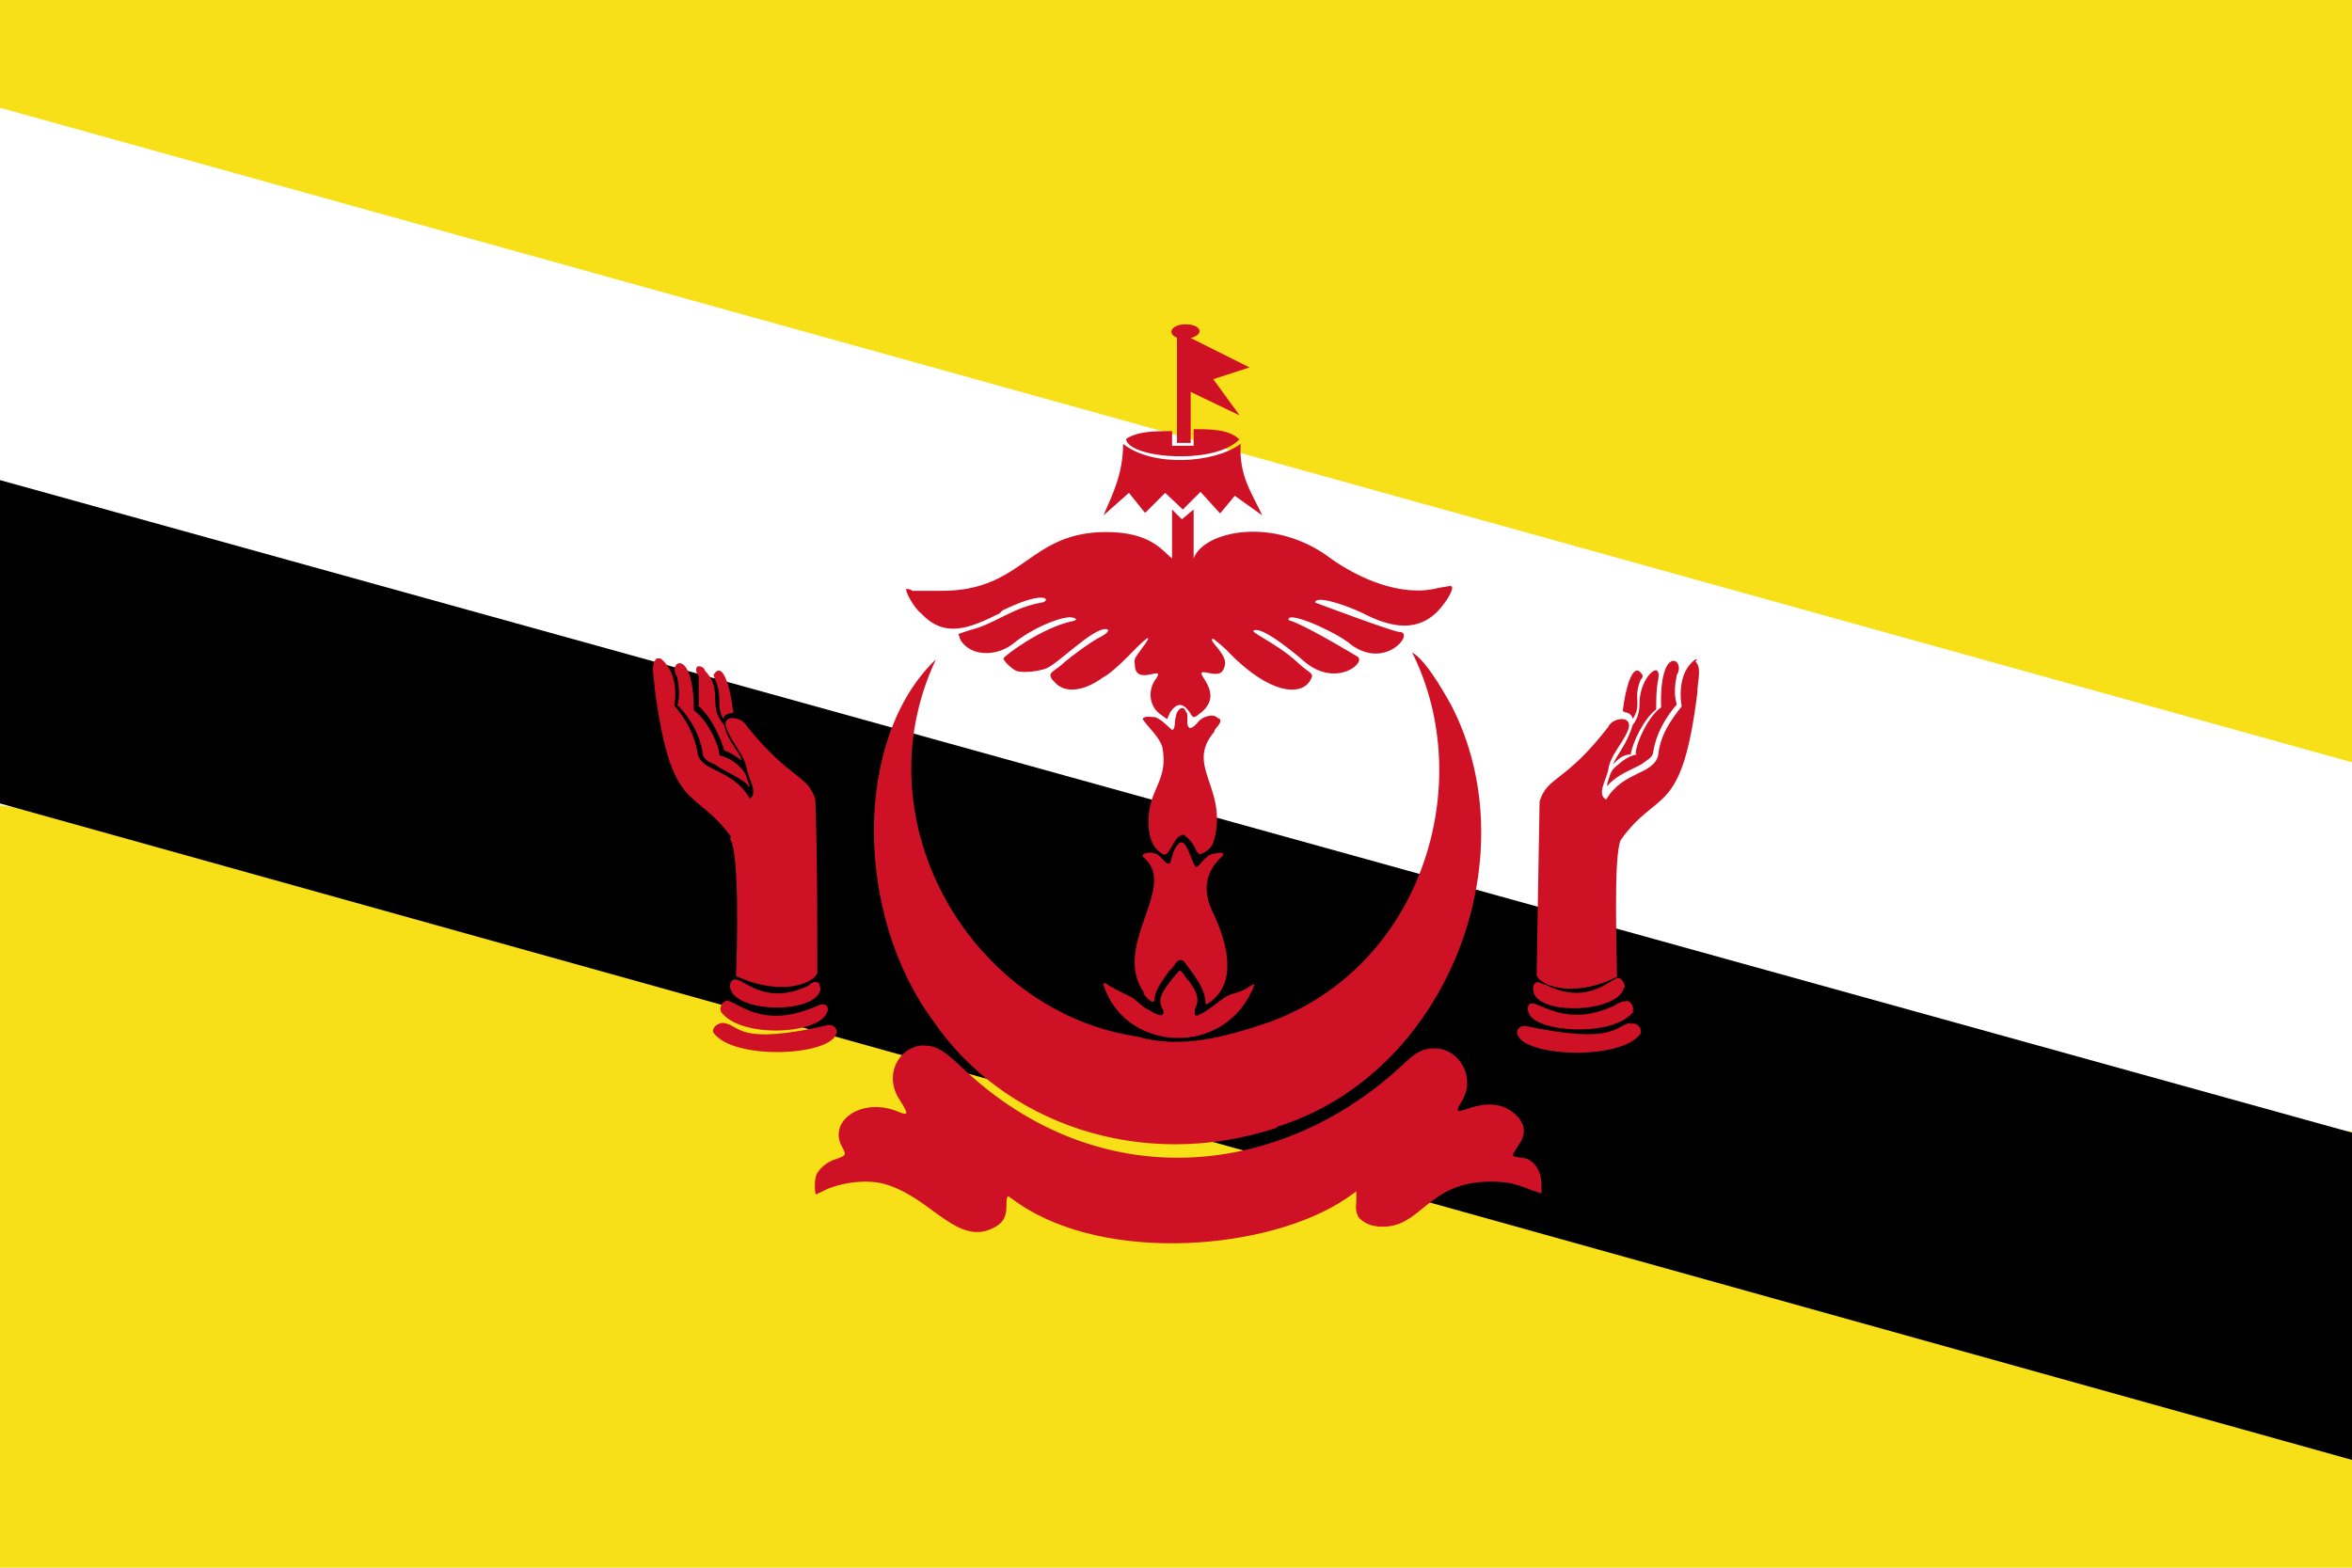 <svg xmlns="http://www.w3.org/2000/svg" width="240" height="160" viewBox="0 0 240 160"><path fill="#F7E017" d="M0 0h240v160H0z"/><path fill="#FFF" d="M0 11v71.2l240 33.3V77.8L0 11z"/><path d="M0 49V82L240 149v-33.4L0 49z"/><path fill="#CF1126" d="M157.3 121v.8l-1.2-.4c-1.5-.6-2.3-.8-4-.8-6.4 0-7 4.6-11 4.6-1.2 0-2-.4-2.5-1-.2-.5-.3-.7-.2-1.6v-1l-1 .7c-7.8 5.3-24.5 6.7-33.5.5l-1-.7c-.2 0-.2.5-.2 1 0 1.4-.6 2-2 2.5-3.5 1-6-3.6-10.6-4.8-2-.5-4.7 0-6.2.8l-.6.3c-.2 0-.2-1.5 0-2 .3-.6 1-1.3 2-1.6 1.2-.4 1-.5.6-1.3-1.4-2.6 2-5 5.6-3.6 1 .4 1.4.6.4-1-1.8-2.5-.3-5.5 2.2-5.7 1.3 0 2 .3 4 2.2 14.2 13.5 32.8 11.2 45-.2 1.4-1.3 2-1.7 3.3-1.7 2.5 0 4.3 3 2.7 5.5-1.6 2.6 2.5-1.6 5.6 1.3 1 1 1 2 .3 3-.8 1.3-1 1.2.6 1.4 1 .3 1.7 1.3 1.7 2.8zm-27-6c17.4-5.4 25.8-27.5 17.8-43-1-1.8-2.7-4.7-4-5.4 6.7 13.4 1 32.2-14.8 37.8-4.2 1.4-8.8 2.7-13.2 1.4-16.7-2.4-28.5-21.7-20.6-38.5-8.4 8-8.4 26-.2 37 7 10.2 21 15.4 35 10.8zm-45-9.4c.3-.5-.2-1-.7-1-9.5 2.2-9 0-10.8-.2-.6 0-1.2.5-1 1 2 2.8 11.6 2.4 12.5.2zm-11-3.5c-.5 0-1 .7-.7 1.2 2 2.7 10 2.3 10.8 0 .2-.3 0-.8-.4-.8s-.8.3-1.2.4c-5 2-7.4-.5-8.4-.7zm8.2-1.5c-4.2 2-6.3-.4-7.3-.6-.5-.2-.8.4-.7.8.5 2.6 8.5 2.7 9.2.3 0-.2 0-.6-.2-.8-.4-.2-.7 0-1 .3zm-8-15c1 1.5.7 11.8.6 14 4.7 2.2 8 .7 8.3-.3 0-6 0-11.8-.2-17.7-.8-2.6-2.6-2-7-7.5-.5-1-2.8-1.3-2 .4.6 1.5 1.8 2.6 2 4 .2 1 1.2 2.5.3 3-1.7-3-4.8-2.7-5.3-4.5-.3-2-1.2-3.6-2.4-5 .3-1.7 0-3.7-1.4-4.8H67c-.7.7-.2 2-.2 3 1.7 13 4 10 7.8 15.2zM69.2 72c1.3 1.4 2.2 3 2.5 4.8 0 .7.7 1 1.2 1.2 1 .7 2.3 1.2 3.3 2 .2.3.4.6.2 0-.2-.5-.2-1-.7-1.5-.6-.7-1.4-1.2-2.3-1.4 0-1.2-1.4-3.8-2.6-4.6 0-6.6-2.8-5-1.7-3.4.2 1 .3 2 0 3zm2 0c1.3 1 2.4 3.4 2.7 4.6.7.2 1.3.7 1.8 1-.3-1-1.5-2-1.8-3.6-1.8-2 0-3.5-2-5.6 0-.2-.3-.4-.6-.4-.4 0-.3.7 0 1v3zm2.6 1.4c0-.3.4-.6.8-.6 0 0 .3 0 .2-.2-.2-2-1-5.4-2-3.7l.2.5c.8 2 0 2.4.8 4zm92.6 31c-1.6.2-1.4 2.3-10.8.3-.5 0-1 .4-.7 1 1 2.2 10.6 2.5 12.5-.2.2-.6-.4-1.2-1-1zm.2-1.2c.2-.5-.3-1.2-.8-1-.4 0-.7.2-1 .4-4.8 2.3-7.5-.2-8.5-.2-.4 0-.5.6-.3 1 .7 2 8.8 2.5 10.7-.2zm-.8-2.4c0-.4-.3-1-.7-1-1 .3-3.2 2.8-7.4.7-.3 0-.7-.4-1-.2-.3.2-.3.6-.2 1 .7 2.4 8.7 2 9.2-.5zm7.4-33.5h-.2c-1.4 1-1.7 3-1.4 4.8-1.2 1.5-2.2 3-2.4 5-.5 2-3.6 1.6-5.3 4.5-1-.5 0-2 .2-3 .2-1.5 1.4-2.6 2-4 .7-1.7-1.6-1.4-2-.4-4.4 5.7-6.2 5-7 7.6l-.3 17.7c.2 1 3.6 2.5 8.2.2 0-2.2-.4-12.5.4-14 3.8-5.3 6.2-2.2 7.8-15 0-1.2.5-2.5-.2-3.2zm-6.2 9.7c-1 .2-1.6.8-2.3 1.4-.4.4-.5 1-.7 1.6 0 .4 0 .2.2 0 1-1 2.2-1.4 3.3-2 .5-.4 1.2-.7 1.2-1.3.3-1.8 1.2-3.4 2.4-4.8-.3-1-.2-2 0-3 1-1.6-1.8-3.3-1.6 3.3-1.2.8-2.5 3.4-2.6 4.7zm-.4-3C166 76 165 77 164.6 78c.5-.5 1-1 1.8-1 .2-1.3 1.4-3.7 2.6-4.6 0-1 0-2 .2-3 0-.2.2-.8-.2-1-.6 0-1.7 1.5-1.7 3.4 0 .8-.2 1.8-1 2.5zm0-.6c1-1.6 0-2 .8-4 0 0 .3-.3.2-.5-1-1.7-1.8 1.7-2 3.6 0 .2 0 0 .2.2.4 0 .7.3.8.6zm-53 27.4c-.3 0-1-.8-1-.3 2.2 7 12.6 7.5 15.4 0 0-.2-.8.4-1 .5-.8.4-1.6.4-2.3 1-.7.5-1.5 1.2-2.4 1.6-.6.3-.4-.7-.2-1 .3-1-.3-1.8-.8-2.5-.3-.2-.7-1.2-1-1-2 2.3-2.2 3-1.6 4 .2 1-1 .3-1.4 0-.8-.3-1.2-1-2-1.4l-1.6-.8zm3 .5c.2.3 1 1.3 1.2.8 0-1 .8-2 1.5-3 .5-.3.8-1.5 1.5-1 1 1.3 2.3 3 2.2 4.3 0 0 .2.2.3 0 3-2 2-6 .5-9.2-1-2-1-4 .8-5.7.5-.4 0-.6-.5-.4-1 0-1.4 1-2 1.4-.5 0-1-3.6-2-2.2-.4.5-.5 1.2-.7 1.8-.5.3-1-1-1.6-1-.4-.2-1.7 0-1 .5 3.4 3-3.5 9 0 13.8zm7.7-28c-.4-.4-1-.3-1.6 0-.5.3-.8 1-1.3 1-.5-.3 0-1.3-.4-1.7-.3-.8-1 0-1 .5-.2.5 0 1.3-.4 1.4-.6-.5-1-1-1.7-1.3-.3 0-1.2-.2-1.3.2.7 1 1.6 1.7 2 2.8.7 3.6-1.5 4.3-1.4 7.8 0 1 .2 2.3 1.2 3 1 1 1.2-1.8 2.4-1.8 1.3 1 1 1.5 1.6 2 .7-.2 1.3-.7 1.5-1.5 1.4-5.3-3-7.5 0-11 0-.4.8-.8.6-1.3zm-22-11c4.5-2.2 5-1 4-.8-3 .5-4.8 2.2-7.3 2.8l-1.2.4.2.6c1 1.7 3.7 1.8 5.5.3 1.6-1.3 4.2-2.5 5.6-2.6.7 0 1 .3.3.4-3.2.7-7 3.6-7 3.8 0 .3 1 1.2 1.4 1.3.7.2 2.3 0 3-.3 1.2-.5 4.6-4 6-4 .5 0 .3.4-.5.8-1 .5-3 2-3.7 2.6-1 1-2 1-1 2 1 1.2 3 1 5-.5.5-.2 1.6-1.2 2.6-2.2 2.4-2.5 2.3-2 1.3-.7-.7 1-.8 1-.7 1.6 0 2.5 3.5-.3 2 1.7-.6 1-.6 2.5.6 3.4l.7.5.3-.7c.7-1 1.3-1 2 0 .4.7.4.6 1.2 0 2.7-2.3-1.7-4.6.8-4 1 .2 1.3 0 1.5-.5.3-.7 0-1.2-.6-2-.6-.7-.8-1-.5-1 0 0 1 .7 1.8 1.6 4 4 7 4.2 8 2.8.7-1 0-.8-1.2-2-2.4-2.2-5.5-3.3-4.2-3.3.8 0 2.8 1.4 5 3.3 3.2 2.6 6.3 0 5.3-.6-6-3.6-7-3.7-7-3.7-.3-1 4 .8 6 2.2 3.7 3.2 7-1 5.3-1-.6 0-8.6-3-8.6-3 0-.7 2.5 0 4.7 1 3.4 1.8 5.8 1.8 7.7 0 1-1 2-2.7 1.4-2.7l-1.2.2c-3.8 1-8.2-1-11-3-5.8-4.4-13-2.8-14 0v-5l-1.2 1-1-1v5c-1-.8-2.2-2.7-6.7-2.7-8 0-8.4 6-16.8 6h-3c-.2-.2-.6-.2-.6-.2-.2.2.8 2 1.5 2.5 2.4 2.6 5 1.5 8 0zm14.6-10l2-2 1.8 1.7 1.8-1.8 2 2.2 1.5-1.8 2.8 2c-1-2.2-2.4-4-2.2-7.3-2.7 2-9 2.4-12 0 0 3-1 5-2 7.3l2.6-2.3 1.6 2zm9.5-7.5c-1-1-3-1-4.6-1v1.7h-2.2V44c-1.7 0-3.5 0-4.7.8.2 2 9.2 2.7 11.6 0zm-6.3-10.4v10.8h1.4V40l5 2.4-2.7-3.7 3.7-1.2-6-3c1.5-.4 1-1.4-.5-1.4s-2 1-.8 1.4z"/></svg>
